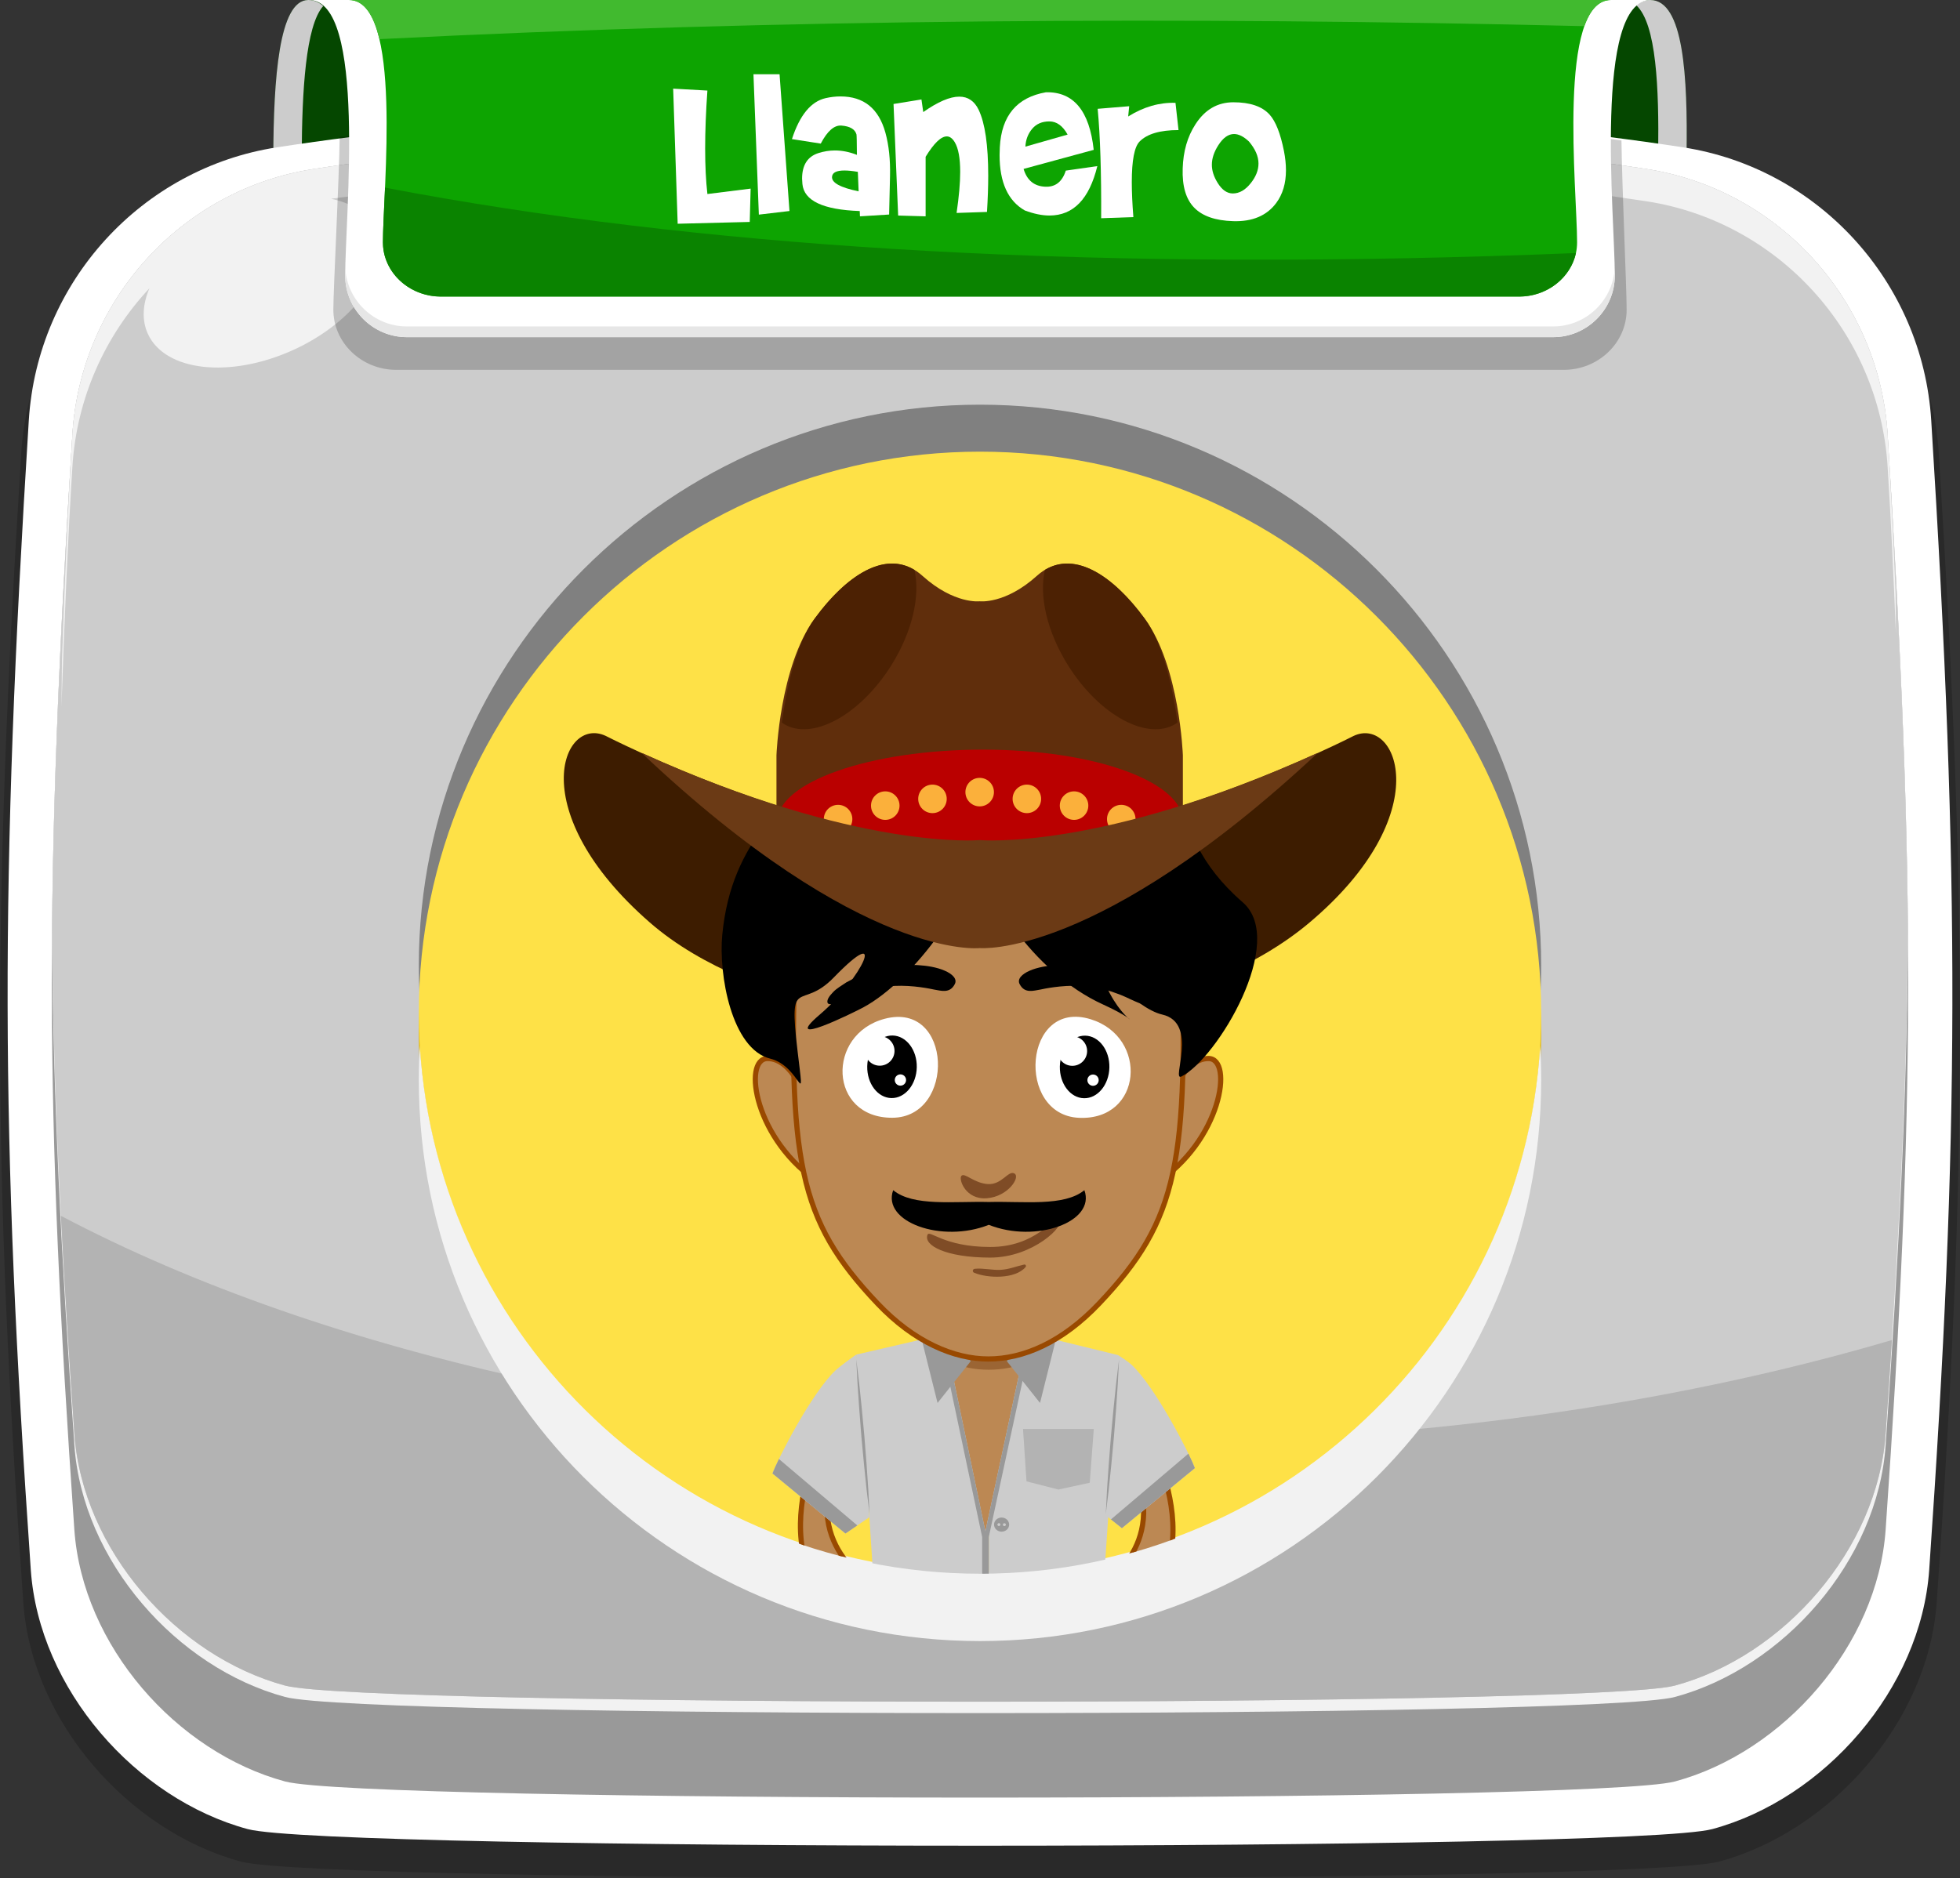 <?xml version="1.0" encoding="utf-8"?>
<!-- Generator: Adobe Illustrator 21.0.0, SVG Export Plug-In . SVG Version: 6.00 Build 0)  -->
<svg version="1.1" id="Capa_1" xmlns="http://www.w3.org/2000/svg" xmlns:xlink="http://www.w3.org/1999/xlink" x="0px" y="0px"
	 viewBox="0 0 169.983 162.934" style="enable-background:new 0 0 169.983 162.934;" xml:space="preserve">
<rect x="0" y="0" width="169.983" height="162.934" fill="#333333" stroke="none"/>
<g>
	<g>
		<g>
			<g>
				<g>
					<path style="fill-rule:evenodd;clip-rule:evenodd;fill:#054700;" d="M26.738,0h116.376c4.294,0,2.98,14.511,2.98,21.766H23.758
						C23.758,14.511,23.024,0,26.738,0z"/>
					<path style="fill-rule:evenodd;clip-rule:evenodd;fill:#CCCCCC;" d="M26.166,13.463c0.028-5.542,0.337-11.222,1.865-12.94
						C27.662,0.185,27.233,0,26.738,0c-2.562,0-3.008,6.902-3.037,13.567C24.511,13.531,25.333,13.496,26.166,13.463z"/>
					<path style="fill-rule:evenodd;clip-rule:evenodd;fill:#CCCCCC;" d="M141.903,0.452c1.76,1.608,1.977,7.244,1.905,12.794
						c0.83,0.028,1.651,0.057,2.463,0.088C146.363,6.743,146.041,0,143.115,0C142.655,0,142.253,0.159,141.903,0.452z"/>
				</g>
				<g>
					<path style="opacity:0.2;fill-rule:evenodd;clip-rule:evenodd;" d="M20.911,161.493c-9.722-2.616-18.169-12.132-18.893-22.498
						c-2.634-37.733-2.687-59.564-0.175-99.701c0.755-12.051,9.874-21.89,21.604-23.69c34.064-5.227,89.025-5.227,123.088,0
						c11.731,1.8,20.85,11.639,21.605,23.69c2.512,40.136,2.458,61.968-0.175,99.701c-0.723,10.364-9.171,19.88-18.893,22.498
						C141.931,163.414,28.051,163.415,20.911,161.493z"/>
					<path style="fill-rule:evenodd;clip-rule:evenodd;fill:#FFFFFF;" d="M21.484,158.67c-9.68-2.616-18.094-12.131-18.814-22.496
						C0.046,98.44-0.006,76.609,2.497,36.472c0.751-12.052,9.831-21.89,21.514-23.69c33.92-5.228,88.043-5.228,121.963,0
						c11.681,1.8,20.763,11.639,21.514,23.69c2.502,40.136,2.447,61.968-0.175,99.702c-0.719,10.363-9.132,19.882-18.812,22.496
						C141.388,160.59,28.595,160.591,21.484,158.67z"/>
					<path style="fill-rule:evenodd;clip-rule:evenodd;fill:#999999;" d="M24.723,154.538c-9.404-2.541-17.575-11.782-18.276-21.853
						c-2.55-36.653-2.6-56.02-0.168-95.007c0.73-11.705,9.552-21.264,20.898-23.012c32.95-5.079,82.679-5.079,115.629,0
						c11.347,1.748,20.169,11.309,20.898,23.012c2.431,38.987,2.377,58.354-0.169,95.007c-0.699,10.067-8.874,19.313-18.275,21.853
						C138.354,156.403,31.63,156.404,24.723,154.538z"/>
					<path style="fill-rule:evenodd;clip-rule:evenodd;fill:#F2F2F2;" d="M4.509,81.456c0.094-12.871,0.684-26.368,1.771-43.778
						c0.73-11.705,9.552-21.264,20.898-23.012c32.95-5.078,82.679-5.078,115.629,0c11.347,1.748,20.169,11.309,20.898,23.012
						c1.085,17.409,1.675,30.906,1.769,43.778c-0.101,13.369-0.746,26.739-1.938,43.898c-0.698,10.066-8.873,19.312-18.276,21.853
						c-6.905,1.866-113.629,1.867-120.536,0c-9.404-2.541-17.575-11.783-18.275-21.853C5.255,108.195,4.608,94.824,4.509,81.456z"/>
					<path style="fill-rule:evenodd;clip-rule:evenodd;fill:#CCCCCC;" d="M4.512,80.972c0.106-12.726,0.694-26.102,1.767-43.294
						c0.73-11.705,9.552-21.264,20.898-23.012c32.95-5.078,82.679-5.078,115.629,0c11.347,1.748,20.169,11.309,20.898,23.012
						c1.071,17.177,1.659,30.545,1.765,43.26c-0.111,13.212-0.756,26.47-1.934,43.428c-0.698,10.067-8.873,19.312-18.276,21.853
						c-6.905,1.866-113.629,1.866-120.536,0c-9.404-2.541-17.575-11.782-18.275-21.853C5.269,107.422,4.624,94.173,4.512,80.972z"/>
					<path style="fill-rule:evenodd;clip-rule:evenodd;fill:#F2F2F2;" d="M28.714,17.242c35.789-4.857,81.629-4.783,114.092,0.221
						c11.347,1.748,20.169,11.307,20.898,23.013c0.269,4.321,0.509,9.194,0.717,14.49c-0.003-1.143-0.012-2.273-0.022-3.388
						c-0.203-5.068-0.435-9.74-0.695-13.899c-0.729-11.706-9.551-21.264-20.898-23.012c-32.95-5.079-82.679-5.079-115.629,0
						C15.831,16.414,7.01,25.97,6.279,37.678c-0.355,5.677-0.656,12.301-0.905,19.59c-0.017,1.331-0.03,2.678-0.042,4.04
						c0.256-7.779,0.572-14.833,0.947-20.831c0.372-5.964,2.845-11.368,6.679-15.467c-0.59,1.384-0.677,2.755-0.139,3.941
						c1.48,3.265,7.116,3.9,12.589,1.419s8.71-7.138,7.231-10.401C31.997,18.55,30.57,17.628,28.714,17.242z"/>
					<path style="fill-rule:evenodd;clip-rule:evenodd;fill:#B3B3B3;" d="M98.243,125.127c-36.913,0-70.089-7.59-92.959-19.657
						c0.302,5.858,0.69,12.078,1.164,18.896c0.701,10.071,8.872,19.312,18.275,21.853c6.907,1.866,113.631,1.866,120.536,0
						c9.403-2.541,17.577-11.786,18.276-21.853c0.195-2.802,0.375-5.503,0.541-8.12C144.96,121.876,122.402,125.127,98.243,125.127z
						"/>
				</g>
				<g>
					<path style="opacity:0.2;fill-rule:evenodd;clip-rule:evenodd;" d="M29.459,11.863c31.953-2.553,82.178-3.516,111.164,0.319
						c0.049,4.146,0.449,12.763,0.449,14.692c0,2.865-2.452,5.209-5.447,5.209H84.992H34.358c-2.996,0-5.447-2.343-5.447-5.209
						C28.911,24.976,29.403,15.937,29.459,11.863z"/>
					<path style="fill-rule:evenodd;clip-rule:evenodd;fill:#FFFFFF;" d="M84.992,29.246H35.284c-2.941,0-5.348-2.406-5.348-5.347
						C29.936,18.847,31.807,0,26.803,0h58.188h58.188c-5.004,0-3.133,18.847-3.133,23.899c0,2.941-2.406,5.347-5.348,5.347H84.992z"
						/>
					<path style="fill-rule:evenodd;clip-rule:evenodd;fill:#0DA401;" d="M84.992,25.726H38.239c-2.767,0-5.03-2.116-5.03-4.703
						C33.209,16.579,34.968,0,30.262,0h54.73h54.729c-4.706,0-2.946,16.579-2.946,21.023c0,2.587-2.264,4.703-5.03,4.703H84.992z"/>
					<path style="fill-rule:evenodd;clip-rule:evenodd;fill:#E6E6E6;" d="M35.284,28.318c-2.845,0-5.188-2.25-5.34-5.059
						c-0.005,0.233-0.008,0.446-0.008,0.64c0,2.941,2.406,5.347,5.348,5.347h49.708h49.707c2.942,0,5.348-2.406,5.348-5.347
						c0-0.194-0.003-0.408-0.008-0.64c-0.151,2.809-2.494,5.059-5.34,5.059H84.992H35.284z"/>
					<path style="fill-rule:evenodd;clip-rule:evenodd;fill:#0A8300;" d="M80.411,21.766c-15.818-0.873-30.678-2.515-44.466-5.014
						c-0.855-0.155-1.706-0.313-2.552-0.475c-0.007,0.176-0.015,0.35-0.023,0.521c-0.081,1.775-0.16,3.276-0.16,4.225
						c0,0.253,0.022,0.501,0.063,0.743c0.384,2.237,2.47,3.96,4.967,3.96h46.753h46.752c2.427,0,4.466-1.629,4.93-3.775
						C116.838,22.759,98.031,22.738,80.411,21.766z"/>
					<path style="fill-rule:evenodd;clip-rule:evenodd;fill:#41BA2F;" d="M32.906,3.396c35.041-1.761,69.847-1.961,104.498-1.127
						C137.902,0.872,138.641,0,139.72,0H30.262C31.608,0,32.425,1.355,32.906,3.396z"/>
				</g>
			</g>
			<g>
				<g>
					<path style="fill-rule:evenodd;clip-rule:evenodd;fill:#808080;" d="M84.992,132.443c26.806,0,48.668-21.862,48.668-48.668
						s-21.862-48.67-48.668-48.67s-48.67,21.864-48.67,48.67S58.187,132.443,84.992,132.443z"/>
					<path style="fill-rule:evenodd;clip-rule:evenodd;fill:#DCB000;" d="M84.992,132.315c-25.88,0-47.032-20.194-48.582-45.683
						c-0.053,0.987-0.088,1.982-0.088,2.986c0,26.884,21.786,48.668,48.67,48.668c26.883,0,48.668-21.784,48.668-48.668
						c0-1.004-0.035-1.998-0.086-2.986C132.025,112.121,110.872,132.315,84.992,132.315z"/>
				</g>
				<g>
					<path style="fill-rule:evenodd;clip-rule:evenodd;fill:#FEE147;" d="M84.992,136.516c26.806,0,48.668-21.862,48.668-48.668
						S111.798,39.18,84.992,39.18s-48.67,21.862-48.67,48.668S58.187,136.516,84.992,136.516z"/>
					<path style="fill-rule:evenodd;clip-rule:evenodd;fill:#F2F2F2;" d="M84.992,136.386c-25.88,0-47.032-20.192-48.582-45.682
						c-0.053,0.987-0.088,1.983-0.088,2.987c0,26.883,21.786,48.668,48.67,48.668c26.883,0,48.668-21.785,48.668-48.668
						c0-1.004-0.035-2-0.086-2.987C132.025,116.194,110.872,136.386,84.992,136.386z"/>
				</g>
			</g>
		</g>
	</g>
	<g>
		<defs>
			<path id="SVGID_1_" d="M84.992,136.516c26.806,0,48.668-21.862,48.668-48.668S111.798,39.18,84.992,39.18
				s-48.67,21.862-48.67,48.668S58.187,136.516,84.992,136.516z"/>
		</defs>
		<clipPath id="SVGID_2_">
			<use xlink:href="#SVGID_1_"  style="overflow:visible;"/>
		</clipPath>
		<g style="clip-path:url(#SVGID_2_);">
			<g>
				<g>
					<g>
						<g id="XMLID_384_">
							
								<path id="XMLID_55_" style="fill:#BC8853;stroke:#994900;stroke-width:0.45;stroke-linecap:round;stroke-linejoin:round;stroke-miterlimit:10;" d="
								M99.406,124.241c0,0,7.451,13.17-4.347,17.343l0.359-4.1c0,0,5.981-3.02,2.874-10.467L99.406,124.241z"/>
						</g>
						<g>
							<path style="fill:#CCCCCC;" d="M95.613,131.222c0,0,0.251-8.303,1.358-13.671c0.431,0.283,0.918,0.604,1.181,0.852
								c2.073,1.957,4.999,7.656,5.474,8.951l-6.328,5.208L95.613,131.222z"/>
							<path style="fill:#999999;" d="M96.347,131.806l6.719-5.707c0.268,0.552,0.464,0.994,0.56,1.255l-6.328,5.208L96.347,131.806
								z"/>
						</g>
					</g>
					<g>
						<g>
							<g>
								
									<path style="fill:#BC8853;stroke:#994900;stroke-width:0.45;stroke-linecap:round;stroke-linejoin:round;stroke-miterlimit:10;" d="
									M80.116,171.35l1.665-14.194l-4.61-0.541l-1.674,14.273c-3.243,0.147-4.361,1.305-4.361,2.712c0,1.509,1.443,1.6,5.248,1.6
									c3.803,0,6.724-0.091,6.724-1.6C83.108,172.666,81.922,171.842,80.116,171.35z"/>
							</g>
							<g>
								<path style="fill:#C7B299;" d="M76.475,140.063l9.274,0.848v7.808l-1.097,15.785c0,0-4.488,1.188-9.972,0
									C74.68,164.504,75.378,143.57,76.475,140.063z"/>
								<path style="fill:#998675;" d="M84.055,166.17l-9.029-0.87c-0.652-0.031-1.159-0.59-1.128-1.242l0.097-2.01
									c0.031-0.652,0.686-0.85,1.776-0.847l8.5,0.155c0.652,0.031,1.159,0.59,1.128,1.242l-0.097,2.01
									C85.271,165.259,84.706,166.202,84.055,166.17z"/>
							</g>
						</g>
						<g>
							<g>
								
									<path style="fill:#BC8853;stroke:#994900;stroke-width:0.45;stroke-linecap:round;stroke-linejoin:round;stroke-miterlimit:10;" d="
									M96.002,170.888l-1.674-14.273l-4.61,0.541l1.665,14.194c-1.807,0.492-2.993,1.315-2.993,2.249c0,1.509,2.921,1.6,6.724,1.6
									c3.806,0,5.248-0.091,5.248-1.6C100.363,172.193,99.245,171.035,96.002,170.888z"/>
							</g>
							<g>
								<path style="fill:#C7B299;" d="M95.024,140.063l-9.274,0.848v7.808l1.097,15.785c0,0,4.488,1.188,9.972,0
									C96.819,164.504,96.121,143.57,95.024,140.063z"/>
								<path style="fill:#998675;" d="M87.444,166.17l9.029-0.87c0.652-0.031,1.159-0.59,1.128-1.242l-0.097-2.01
									c-0.031-0.652-0.686-0.85-1.776-0.847l-8.5,0.155c-0.652,0.031-1.159,0.59-1.128,1.242l0.097,2.01
									C86.228,165.259,86.793,166.202,87.444,166.17z"/>
							</g>
						</g>
					</g>
					<g>
						<g id="XMLID_386_">
							
								<path id="XMLID_387_" style="fill:#BC8853;stroke:#994900;stroke-width:0.45;stroke-linecap:round;stroke-linejoin:round;stroke-miterlimit:10;" d="
								M71.433,124.196c0,0-6.912,13.406,4.887,17.578l-0.27-4.1c0,0-6.61-3.256-3.503-10.703L71.433,124.196z"/>
						</g>
						<g>
							<path style="fill:#CCCCCC;" d="M75.384,131.625c0,0-0.157-9.012-1.121-14.118c-0.431,0.283-1.534,1.114-1.796,1.362
								c-2.073,1.957-4.999,7.656-5.474,8.951l6.328,5.208L75.384,131.625z"/>
							<path style="fill:#999999;" d="M74.351,132.328l-6.798-5.763c-0.268,0.552-0.464,0.994-0.56,1.255l6.328,5.208
								L74.351,132.328z"/>
						</g>
					</g>
					<g>
						<path style="fill:#CCCCCC;" d="M74.263,117.507l8.434-1.954h3.057v30.243c0,0-4.597-0.391-6.374-1.231
							c-0.813-0.385-3.293-2.471-3.293-2.471l-0.921-13.93L74.263,117.507z"/>
						<path style="fill:#CCCCCC;" d="M96.972,117.552l-8.162-1.998h-3.056v30.243c0,0,4.541-0.094,6.318-0.935
							c0.814-0.384,3.336-2.795,3.336-2.795l0.933-13.903L96.972,117.552z"/>
						<polygon style="fill:#999999;" points="85.754,113.299 81.31,113.299 82.401,115.524 85.754,115.554 89.107,115.524 
							90.197,113.299 						"/>
						<polygon style="fill:#9D5C4A;" points="84.184,116.915 85.754,117.872 85.754,118.996 83.532,117.736 						"/>
						<polygon style="fill:#9D5C4A;" points="85.754,117.872 87.323,116.915 87.976,117.736 85.754,118.996 						"/>
						<path style="fill:#999999;" d="M86.865,131.642c-0.362,0-0.655,0.275-0.655,0.613c0,0.338,0.293,0.613,0.655,0.613
							c0.361,0,0.655-0.275,0.655-0.613C87.52,131.916,87.226,131.642,86.865,131.642z M86.632,132.378
							c-0.073,0-0.132-0.055-0.132-0.123c0-0.068,0.059-0.124,0.132-0.124c0.072,0,0.131,0.056,0.131,0.124
							C86.764,132.323,86.705,132.378,86.632,132.378z M87.105,132.384c-0.073,0-0.132-0.055-0.132-0.123
							c0-0.069,0.059-0.123,0.132-0.123c0.072,0,0.131,0.055,0.131,0.123C87.236,132.329,87.177,132.384,87.105,132.384z"/>
						<path style="fill:#999999;" d="M86.865,136.753c-0.362,0-0.655,0.275-0.655,0.613c0,0.339,0.293,0.612,0.655,0.612
							c0.361,0,0.655-0.274,0.655-0.612C87.52,137.028,87.226,136.753,86.865,136.753z M86.632,137.489
							c-0.073,0-0.132-0.055-0.132-0.123c0-0.068,0.059-0.123,0.132-0.123c0.072,0,0.131,0.055,0.131,0.123
							C86.764,137.434,86.705,137.489,86.632,137.489z M87.105,137.495c-0.073,0-0.132-0.055-0.132-0.123
							c0-0.068,0.059-0.123,0.132-0.123c0.072,0,0.131,0.055,0.131,0.123C87.236,137.441,87.177,137.495,87.105,137.495z"/>
						<path style="fill:#999999;" d="M86.865,142.45c-0.362,0-0.655,0.274-0.655,0.613c0,0.338,0.293,0.613,0.655,0.613
							c0.361,0,0.655-0.275,0.655-0.613C87.52,142.725,87.226,142.45,86.865,142.45z M86.632,143.186
							c-0.073,0-0.132-0.055-0.132-0.123c0-0.068,0.059-0.123,0.132-0.123c0.072,0,0.131,0.055,0.131,0.123
							C86.764,143.131,86.705,143.186,86.632,143.186z M87.105,143.192c-0.073,0-0.132-0.055-0.132-0.124
							c0-0.068,0.059-0.123,0.132-0.123c0.072,0,0.131,0.055,0.131,0.123C87.236,143.137,87.177,143.192,87.105,143.192z"/>
						<g>
							<polygon style="fill:#B3B3B3;" points="91.791,123.959 88.722,123.959 89.024,128.505 91.791,129.213 94.51,128.623 
								94.86,123.959 							"/>
						</g>
						<g>
							<polygon style="fill:#BC8853;" points="82.033,116.451 85.458,132.838 88.974,116.451 							"/>
						</g>
						<ellipse style="fill:#9B6534;" cx="85.753" cy="116.737" rx="4.444" ry="2.083"/>
						<polygon style="fill:#999999;" points="89.404,116.451 89.075,115.98 85.458,132.838 81.935,115.98 81.606,116.451 
							85.181,133.339 85.181,145.756 85.754,145.797 85.754,133.328 						"/>
						<polygon style="fill:#999999;" points="81.31,113.299 80.022,116.544 81.31,121.701 84.184,118.085 						"/>
						<polygon style="fill:#999999;" points="90.197,113.299 91.485,116.544 90.197,121.701 87.323,118.085 						"/>
					</g>
					<path style="fill:#3D1C00;" d="M117.399,63.837c0,0-18.868,9.711-32.433,9.037c-13.565,0.674-32.433-9.037-32.433-9.037
						c-3.773-1.766-7.201,6.571,3.823,16.186c9.035,7.88,25.632,9.186,28.61,8.971c2.979,0.215,19.146-0.982,28.61-8.971
						C124.738,70.601,121.171,62.072,117.399,63.837z"/>
					<g>
						<g>
							<g>
								
									<path style="fill:#BC8853;stroke:#994900;stroke-width:0.45;stroke-linecap:round;stroke-linejoin:round;stroke-miterlimit:10;" d="
									M69.977,95.515c0,0-1.206-3.693-3.408-3.693c-2.201,0-1.136,7.171,4.616,10.864L69.977,95.515z"/>
								
									<path style="fill:#BC8853;stroke:#994900;stroke-width:0.45;stroke-linecap:round;stroke-linejoin:round;stroke-miterlimit:10;" d="
									M101.396,95.515c0,0,1.205-3.693,3.408-3.693c2.202,0,1.135,7.171-4.617,10.864L101.396,95.515z"/>
								
									<path style="fill:#BC8853;stroke:#994900;stroke-width:0.45;stroke-linecap:round;stroke-linejoin:round;stroke-miterlimit:10;" d="
									M85.714,69.613c0,0,10.863,0,12.102,0s4.309,1.956,4.627,11.807c0.628,19.311-0.199,24.354-7.118,31.651
									c-3.189,3.363-6.555,4.817-9.611,4.817c-2.971,0-6.424-1.454-9.612-4.817c-6.919-7.297-7.746-12.341-7.119-31.651
									c0.32-9.851,3.388-11.807,4.628-11.807C74.85,69.613,85.714,69.613,85.714,69.613z"/>
								<g>
									<path d="M97.334,86.363c-0.11-0.058-0.304-0.114-0.54-0.204c-0.238-0.087-0.524-0.199-0.86-0.272
										c-0.652-0.2-1.474-0.302-2.276-0.362c-1.619-0.078-3.156,0.257-3.423,0.315c-0.566,0.085-1.367,0.387-1.802-0.466
										c-0.242-0.44,0.197-0.881,0.869-1.169c0.67-0.299,1.569-0.437,2.22-0.475c0.647-0.059,2.062-0.019,3.379,0.32
										c0.327,0.094,0.654,0.173,0.956,0.277c0.3,0.115,0.585,0.224,0.847,0.324c0.504,0.235,0.902,0.444,1.118,0.559
										c0.408,0.28,0.877,0.537,1.178,0.873c0.313,0.321,0.514,0.623,0.476,0.861C99.379,87.428,98.256,86.748,97.334,86.363z"/>
								</g>
								<g>
									<path d="M73.899,86.363c0.11-0.058,0.304-0.114,0.54-0.204c0.239-0.087,0.525-0.199,0.86-0.272
										c0.653-0.2,1.474-0.302,2.276-0.362c1.62-0.078,3.156,0.257,3.425,0.315c0.565,0.085,1.367,0.387,1.802-0.466
										c0.242-0.44-0.197-0.881-0.869-1.169c-0.671-0.299-1.569-0.437-2.22-0.475c-0.648-0.059-2.063-0.019-3.38,0.32
										c-0.327,0.094-0.654,0.173-0.956,0.277c-0.301,0.115-0.585,0.224-0.847,0.324c-0.505,0.235-0.903,0.444-1.118,0.559
										c-0.407,0.28-0.876,0.537-1.178,0.873c-0.313,0.321-0.514,0.623-0.476,0.861C71.855,87.428,72.977,86.748,73.899,86.363z"
										/>
								</g>
								<g id="XMLID_233_">
									<g id="XMLID_278_">
										<path id="XMLID_308_" style="fill:#FFFFFF;" d="M76.721,88.378c-5.082,1.344-4.86,8.599,0.661,8.585
											C82.902,96.948,82.634,86.814,76.721,88.378z"/>
										
											<ellipse id="XMLID_307_" transform="matrix(0.021 -1 1 0.021 -16.815 167.932)" cx="77.334" cy="92.551" rx="2.714" ry="2.148"/>
										
											<ellipse id="XMLID_292_" transform="matrix(0.021 -1 1 0.021 -16.477 165.519)" style="fill:#FFFFFF;" cx="76.269" cy="91.172" rx="1.281" ry="1.281"/>
										
											<ellipse id="XMLID_291_" transform="matrix(0.021 -1 1 0.021 -17.246 169.785)" style="fill:#FFFFFF;" cx="78.064" cy="93.697" rx="0.49" ry="0.49"/>
									</g>
									<g id="XMLID_234_">
										<path id="XMLID_261_" style="fill:#FFFFFF;" d="M94.597,88.419c5.021,1.556,4.496,8.795-1.019,8.549
											C88.063,96.723,88.754,86.609,94.597,88.419z"/>
										
											<ellipse id="XMLID_260_" transform="matrix(0.021 -1 1 0.021 -0.478 184.647)" cx="94.036" cy="92.568" rx="2.714" ry="2.148"/>
										
											<ellipse id="XMLID_236_" transform="matrix(0.021 -1 1 0.021 -0.14 182.233)" style="fill:#FFFFFF;" cx="92.972" cy="91.188" rx="1.281" ry="1.281"/>
										
											<ellipse id="XMLID_235_" transform="matrix(0.021 -1 1 0.021 -0.909 186.499)" style="fill:#FFFFFF;" cx="94.766" cy="93.714" rx="0.49" ry="0.49"/>
									</g>
								</g>
								<path id="XMLID_232_" style="fill:#7F4C26;" d="M83.368,102.018c0.27-0.358,1.074,0.618,2.304,0.697
									c1.229,0.08,1.771-1.225,2.308-0.916c0.537,0.309-0.543,1.997-2.388,2.146C83.747,104.094,83.137,102.325,83.368,102.018z"
									/>
								<path id="XMLID_231_" style="fill:#7F4C26;" d="M80.435,107.121c0.182-0.482,1.381,1.041,5.416,1.051
									c4.035,0.01,5.425-2.638,6-2.291c0.576,0.347-2.198,3.222-6.003,3.213C82.044,109.085,80.087,108.043,80.435,107.121z"/>
								<path id="XMLID_203_" style="fill:#7F4C26;" d="M88.818,109.698c-0.702,0.155-1.298,0.416-2.035,0.457
									c-0.748,0.04-1.507-0.166-2.243-0.09c-0.203,0.022-0.234,0.27-0.048,0.347c1.17,0.481,3.55,0.565,4.452-0.496
									C89.027,109.817,88.95,109.669,88.818,109.698z"/>
								<path style="fill-rule:evenodd;clip-rule:evenodd;" d="M94.044,103.245c-1.751,1.44-5.283,0.946-8.286,1.025
									c-3.014-0.079-6.545,0.415-8.296-1.025c-0.995,2.756,4.219,4.629,8.292,3.005C89.835,107.874,95.049,106.001,94.044,103.245
									z"/>
							</g>
						</g>
						<path style="fill-rule:evenodd;clip-rule:evenodd;" d="M86.438,60.613c2.46-0.351,3.763-3.546,7.353-1.285
							c10.869,6.846,6.3,12.272,13.989,18.947c3.874,3.363-2.21,13.548-5.319,15.11c-0.917,0.461,1.534-4.642-1.659-5.373
							c-2.44-0.559-5.766-4.783-5.204-3.288c1.685,4.478,4.367,4.368,0.046,2.404C89.642,84.399,84.743,77.074,84.885,73
							c-0.161,4.584-5.635,12.029-10.018,14.391c-0.84,0.453-7.309,3.639-3.758,0.611c3.657-3.118,5.971-8.131,1.198-3.204
							c-2.891,2.984-3.939-0.367-3.138,6.373c0.658,5.538,0.333,1.331-2.363,0.666c-3.364-0.83-4.5-7.322-4.166-10.747
							c0.827-8.492,5.664-11.034,10.069-17.768c2.329-3.56,9.021-7.851,12.65-3.336C85.427,60.071,86.309,60.559,86.438,60.613z"/>
					</g>
					<g>
						<path style="fill:#602E0C;" d="M99.282,53.675c-3.029-4.131-6.609-6.196-9.363-3.718c-2.754,2.478-4.956,2.203-4.956,2.203
							s-2.203,0.275-4.957-2.203c-2.754-2.478-6.333-0.413-9.362,3.718c-3.029,4.13-3.304,11.842-3.304,11.842v4.493
							c11.415,3.047,17.623,3.699,17.623,3.699s6.208-0.652,17.623-3.699v-4.493C102.586,65.517,102.311,57.806,99.282,53.675z"/>
						<path style="fill:#4C2103;" d="M70.644,53.675c-1.575,2.147-2.404,5.893-2.839,8.997c0.048,0.035,0.091,0.076,0.142,0.108
							c2.442,1.535,6.624-0.722,9.339-5.042c1.859-2.957,2.548-6.113,2.015-8.303C76.66,47.84,73.421,49.889,70.644,53.675z"/>
						<path style="fill:#BA0000;" d="M85.247,74.277c9.783,0,17.368-3.621,17.368-0.154v-2.814c0-3.469-7.585-6.281-17.368-6.281
							c-9.785,0-17.849,2.812-17.849,6.281l-0.64,2.814C66.758,70.656,75.462,74.277,85.247,74.277z"/>
						<path style="fill:#4C2103;" d="M99.282,53.675c1.575,2.147,2.404,5.893,2.839,8.997c-0.048,0.035-0.091,0.076-0.142,0.108
							c-2.442,1.535-6.624-0.722-9.339-5.042c-1.859-2.957-2.548-6.113-2.015-8.303C93.266,47.84,96.505,49.889,99.282,53.675z"/>
						<g>
							<g>
								<circle style="fill:#FBB03B;" cx="84.963" cy="68.715" r="1.237"/>
							</g>
							<g>
								<circle style="fill:#FBB03B;" cx="80.869" cy="69.3" r="1.237"/>
							</g>
							<g>
								<circle style="fill:#FBB03B;" cx="76.776" cy="69.885" r="1.237"/>
							</g>
							<g>
								<circle style="fill:#FBB03B;" cx="72.683" cy="71.054" r="1.237"/>
							</g>
							<g>
								<circle style="fill:#FBB03B;" cx="89.056" cy="69.3" r="1.237"/>
							</g>
							<g>
								<circle style="fill:#FBB03B;" cx="93.149" cy="69.885" r="1.237"/>
							</g>
							<g>
								<circle style="fill:#FBB03B;" cx="97.243" cy="71.054" r="1.237"/>
							</g>
						</g>
						<path style="fill:#6B3A15;" d="M114.228,65.331c-18.737,8.511-29.262,7.543-29.262,7.543s-10.525,0.968-29.262-7.543h-0.04
							c19.161,18.11,29.302,16.912,29.302,16.912s10.141,0.975,29.302-16.912H114.228z"/>
					</g>
					<g>
						<path d="M85.747,144.502c-5.132,0-9.396-0.778-9.708-3.235c-0.012,0.097-0.03,0.194-0.03,0.292
							c0,2.594,4.403,4.697,9.739,4.697c5.335,0,9.741-2.103,9.741-4.697c0-0.099-0.018-0.195-0.03-0.292
							C95.147,143.724,90.88,144.502,85.747,144.502z"/>
						<path style="fill:#754C24;" d="M86.592,146.718h-1.924c-0.767,0-1.391-0.538-1.391-1.199c0-0.663,0.624-1.202,1.391-1.202
							h1.924c0.767,0,1.39,0.539,1.39,1.202C87.982,146.18,87.359,146.718,86.592,146.718z M84.668,144.901
							c-0.445,0-0.807,0.277-0.807,0.618c0,0.34,0.362,0.616,0.807,0.616h1.924c0.445,0,0.807-0.276,0.807-0.616
							c0-0.341-0.362-0.618-0.807-0.618H84.668z"/>
					</g>
					<g>
						<path style="fill:#754C24;" d="M94.487,141.518c1.354-0.343,2.792,0.203,4.02,1.364c1.208,1.142,2.218,2.883,2.742,4.952
							c0.525,2.069,0.466,4.08-0.051,5.659c-0.527,1.606-1.531,2.772-2.885,3.115c-1.354,0.344-2.792-0.202-4.02-1.364
							c-1.208-1.142-2.218-2.883-2.742-4.951c-0.525-2.069-0.466-4.081,0.052-5.66C92.129,143.027,93.133,141.861,94.487,141.518
							L94.487,141.518z M98.261,143.144c-1.14-1.077-2.458-1.588-3.686-1.277c-1.227,0.311-2.144,1.389-2.632,2.879
							c-0.498,1.517-0.552,3.457-0.044,5.459c0.507,2.002,1.479,3.682,2.639,4.779c1.14,1.078,2.459,1.588,3.686,1.277
							c1.227-0.311,2.143-1.389,2.632-2.879c0.498-1.517,0.552-3.457,0.044-5.459C100.393,145.921,99.421,144.241,98.261,143.144
							L98.261,143.144z"/>
						<path style="fill:#754C24;" d="M95.164,142.065c1.313-0.478,2.798-0.078,4.137,0.955c1.316,1.015,2.495,2.646,3.224,4.652
							c0.729,2.005,0.874,4.013,0.516,5.636c-0.363,1.651-1.245,2.911-2.558,3.389c-1.313,0.478-2.798,0.078-4.137-0.954
							c-1.316-1.016-2.496-2.646-3.225-4.652c-0.729-2.006-0.873-4.013-0.516-5.636C92.969,143.803,93.85,142.542,95.164,142.065
							L95.164,142.065z M99.082,143.304c-1.242-0.958-2.605-1.334-3.795-0.901c-1.189,0.432-1.993,1.596-2.33,3.128
							c-0.343,1.559-0.203,3.495,0.503,5.436c0.705,1.941,1.84,3.515,3.105,4.49c1.243,0.958,2.606,1.334,3.796,0.901
							c1.189-0.432,1.992-1.597,2.33-3.128c0.343-1.56,0.203-3.495-0.503-5.435C101.481,145.853,100.347,144.279,99.082,143.304
							L99.082,143.304z"/>
						<path style="fill:#754C24;" d="M94.421,141.73c1.377-0.236,2.767,0.423,3.9,1.677c1.114,1.233,1.983,3.048,2.344,5.152
							c0.36,2.104,0.144,4.104-0.497,5.638c-0.651,1.56-1.743,2.643-3.121,2.879c-1.378,0.236-2.767-0.422-3.9-1.677
							c-1.115-1.233-1.984-3.048-2.344-5.152c-0.36-2.103-0.144-4.105,0.497-5.638C91.951,143.049,93.043,141.966,94.421,141.73
							L94.421,141.73z M98.055,143.648c-1.052-1.164-2.326-1.777-3.574-1.564c-1.248,0.214-2.245,1.215-2.851,2.663
							c-0.616,1.473-0.821,3.403-0.474,5.438c0.349,2.036,1.185,3.786,2.255,4.971c1.052,1.164,2.326,1.777,3.574,1.563
							c1.248-0.213,2.246-1.215,2.85-2.662c0.616-1.473,0.822-3.402,0.474-5.438C99.961,146.584,99.125,144.833,98.055,143.648
							L98.055,143.648z"/>
						<path style="fill:#754C24;" d="M96.16,141.615c1.167,0.077,2.171,0.884,2.85,2.127c0.667,1.222,1.021,2.87,0.904,4.653
							c-0.117,1.784-0.683,3.371-1.505,4.496c-0.835,1.144-1.935,1.813-3.104,1.736c-1.168-0.077-2.172-0.884-2.85-2.127
							c-0.668-1.222-1.022-2.87-0.905-4.654c0.117-1.784,0.683-3.372,1.505-4.495C93.891,142.207,94.992,141.538,96.16,141.615
							L96.16,141.615z M98.746,143.886c-0.63-1.153-1.548-1.901-2.606-1.971c-1.058-0.069-2.066,0.552-2.842,1.613
							c-0.789,1.08-1.333,2.612-1.446,4.337c-0.113,1.726,0.227,3.316,0.867,4.489c0.63,1.153,1.548,1.901,2.606,1.97
							c1.058,0.07,2.066-0.552,2.841-1.613c0.789-1.08,1.333-2.611,1.447-4.338C99.727,146.649,99.387,145.06,98.746,143.886
							L98.746,143.886z"/>
						<path style="fill:#754C24;" d="M95.165,141.557c1.412-0.328,2.796,0.346,3.892,1.699c1.076,1.331,1.878,3.326,2.146,5.667
							c0.27,2.342-0.043,4.595-0.767,6.343c-0.735,1.78-1.897,3.044-3.309,3.372c-1.413,0.327-2.797-0.345-3.892-1.699
							c-1.078-1.331-1.877-3.326-2.147-5.667c-0.269-2.342,0.043-4.594,0.766-6.343C92.591,143.15,93.752,141.885,95.165,141.557
							L95.165,141.557z M98.775,143.54c-1.016-1.256-2.285-1.884-3.565-1.587c-1.28,0.297-2.342,1.466-3.024,3.117
							c-0.694,1.68-0.994,3.853-0.733,6.119c0.26,2.266,1.03,4.189,2.065,5.469c1.016,1.256,2.285,1.885,3.565,1.587
							c1.28-0.297,2.341-1.466,3.024-3.117c0.695-1.68,0.994-3.853,0.734-6.118C100.579,146.742,99.809,144.818,98.775,143.54
							L98.775,143.54z"/>
					</g>
					<g>
						<path style="fill:#F7931E;" d="M75.21,141.864l3.051,1.039c0,0-1.282,16.381-3.739,16.303S75.21,141.864,75.21,141.864z"/>
						<polygon style="fill:#ED1C24;" points="74.772,144.473 78.017,145.518 77.939,146.256 74.663,145.166 						"/>
						<polygon style="fill:#603813;" points="75.21,141.864 78.262,142.903 78.209,143.526 75.107,142.45 						"/>
						<polygon style="fill:#ED1C24;" points="74.567,145.797 77.868,146.893 77.792,147.543 74.465,146.486 						"/>
						<path style="fill:#ED1C24;" d="M73.597,155.037c-0.069,2.386,0.145,4.145,0.925,4.169c0.748,0.023,1.386-1.48,1.913-3.579
							L73.597,155.037z"/>
						<path d="M75.825,142.074l1.827,0.622c0,0,0.358-3.155-0.084-3.776c-0.442-0.621-1.975-1.474-2.132-0.941
							C75.279,138.511,76.335,139.502,75.825,142.074z"/>
					</g>
					<path style="fill:#999999;" d="M74.263,117.923c0,0,0.101,0.836,0.252,2.089c0.143,1.253,0.298,2.928,0.451,4.603
						c0.134,1.676,0.266,3.353,0.338,4.613c0.064,1.261,0.106,2.101,0.106,2.101s-0.101-0.836-0.252-2.088
						c-0.143-1.254-0.298-2.929-0.451-4.604c-0.135-1.676-0.265-3.353-0.337-4.613C74.306,118.763,74.263,117.923,74.263,117.923z"
						/>
					<path style="fill:#999999;" d="M97.048,117.941c0,0-0.101,0.836-0.252,2.089c-0.143,1.253-0.298,2.928-0.451,4.603
						c-0.134,1.676-0.266,3.353-0.338,4.613c-0.064,1.261-0.106,2.101-0.106,2.101s0.101-0.836,0.252-2.088
						c0.143-1.254,0.298-2.929,0.451-4.604c0.135-1.676,0.265-3.353,0.337-4.613C97.005,118.781,97.048,117.941,97.048,117.941z"/>
				</g>
			</g>
		</g>
	</g>
	<g>
		<g>
			<path style="fill:#FFFFFF;" d="M61.35,7.856c-0.131,1.849-0.195,3.522-0.195,5.02c0,1.491,0.064,2.81,0.195,3.955l3.75-0.469
				l-0.078,2.891l-6.25,0.156L58.381,7.69L61.35,7.856z"/>
			<path style="fill:#FFFFFF;" d="M67.609,6.44l0.859,11.865l-2.656,0.313L65.344,6.44H67.609z"/>
			<path style="fill:#FFFFFF;" d="M71.613,8.511c0.436-0.098,0.861-0.146,1.279-0.146c2.018,0,3.316,1.048,3.896,3.145
				c0.299,1.087,0.432,2.337,0.4,3.75l-0.078,3.35l-2.529,0.156l-0.02-0.459c-3.178-0.11-4.834-0.892-4.971-2.344
				c-0.02-0.208-0.029-0.361-0.029-0.459c0-1.185,0.475-1.927,1.426-2.227c0.475-0.149,0.947-0.225,1.416-0.225
				c0.625,0,1.262,0.127,1.914,0.381c-0.008-1.12-0.02-1.712-0.039-1.777c-0.131-0.449-0.564-0.703-1.299-0.762
				c-0.625-0.052-1.225,0.469-1.797,1.563l-2.5-0.391C69.359,9.982,70.336,8.797,71.613,8.511z M73.234,14.79
				c-0.684,0-1.043,0.179-1.074,0.537c-0.053,0.521,0.715,0.944,2.305,1.27l-0.068-1.689C73.939,14.829,73.553,14.79,73.234,14.79z"
				/>
			<path style="fill:#FFFFFF;" d="M79.914,8.628l0.156,1.094c1.27-0.892,2.311-1.338,3.125-1.338c0.754,0,1.314,0.381,1.68,1.143
				c0.553,1.159,0.83,3.063,0.83,5.713c0,0.95-0.037,1.999-0.107,3.145l-2.637,0.088c0.207-1.406,0.313-2.595,0.313-3.564
				c0-1.185-0.156-2.041-0.469-2.568c-0.203-0.339-0.434-0.508-0.693-0.508c-0.502,0-1.113,0.589-1.836,1.768v5.166l-2.383-0.068
				l-0.4-9.678L79.914,8.628z"/>
			<path style="fill:#FFFFFF;" d="M88.771,14.653c0.293,0.983,0.914,1.497,1.865,1.543c0.885,0.046,1.484-0.42,1.797-1.396
				l2.734-0.391c-0.697,2.858-2.08,4.287-4.15,4.287c-0.639,0-1.352-0.146-2.139-0.439c-1.459-0.833-2.188-2.435-2.188-4.805
				c0-0.202,0.006-0.427,0.02-0.674c0.143-2.741,1.477-4.333,4.004-4.775c2.395-0.052,3.773,1.613,4.139,4.996L88.771,14.653z
				 M89.518,11.172c-0.361,0.427-0.559,0.942-0.59,1.548l3.662-1.045c-0.424-0.762-0.951-1.143-1.582-1.143
				C90.375,10.532,89.879,10.745,89.518,11.172z"/>
			<path style="fill:#FFFFFF;" d="M95.5,18.931c0.02-3.961-0.082-7.125-0.303-9.492l2.734-0.225l-0.088,0.889
				c1.34-0.833,2.707-1.228,4.102-1.182l0.264,2.363c-1.602,0-2.729,0.332-3.379,0.995c-0.449,0.462-0.674,1.635-0.674,3.521
				c0,0.858,0.045,1.869,0.137,3.033L95.5,18.931z"/>
			<path style="fill:#FFFFFF;" d="M102.57,14.614c0.045-1.484,0.412-2.761,1.104-3.828c0.82-1.276,1.916-1.914,3.291-1.914
				c1.451,0,2.5,0.358,3.145,1.074c0.527,0.586,0.939,1.634,1.24,3.145c0.117,0.593,0.176,1.152,0.176,1.68
				c0,1.133-0.281,2.077-0.84,2.832c-0.82,1.106-2.068,1.634-3.74,1.582c-1.537-0.046-2.664-0.437-3.379-1.172
				C102.85,17.277,102.518,16.145,102.57,14.614z M108.313,12.271c-0.457-0.43-0.887-0.645-1.289-0.645
				c-0.496,0-0.951,0.325-1.367,0.977c-0.371,0.579-0.557,1.143-0.557,1.689c0,0.515,0.168,1.042,0.508,1.582
				c0.377,0.605,0.813,0.908,1.309,0.908c0.566,0,1.084-0.296,1.553-0.889c0.449-0.56,0.674-1.13,0.674-1.709
				C109.143,13.56,108.865,12.922,108.313,12.271z"/>
		</g>
	</g>
</g>
</svg>
